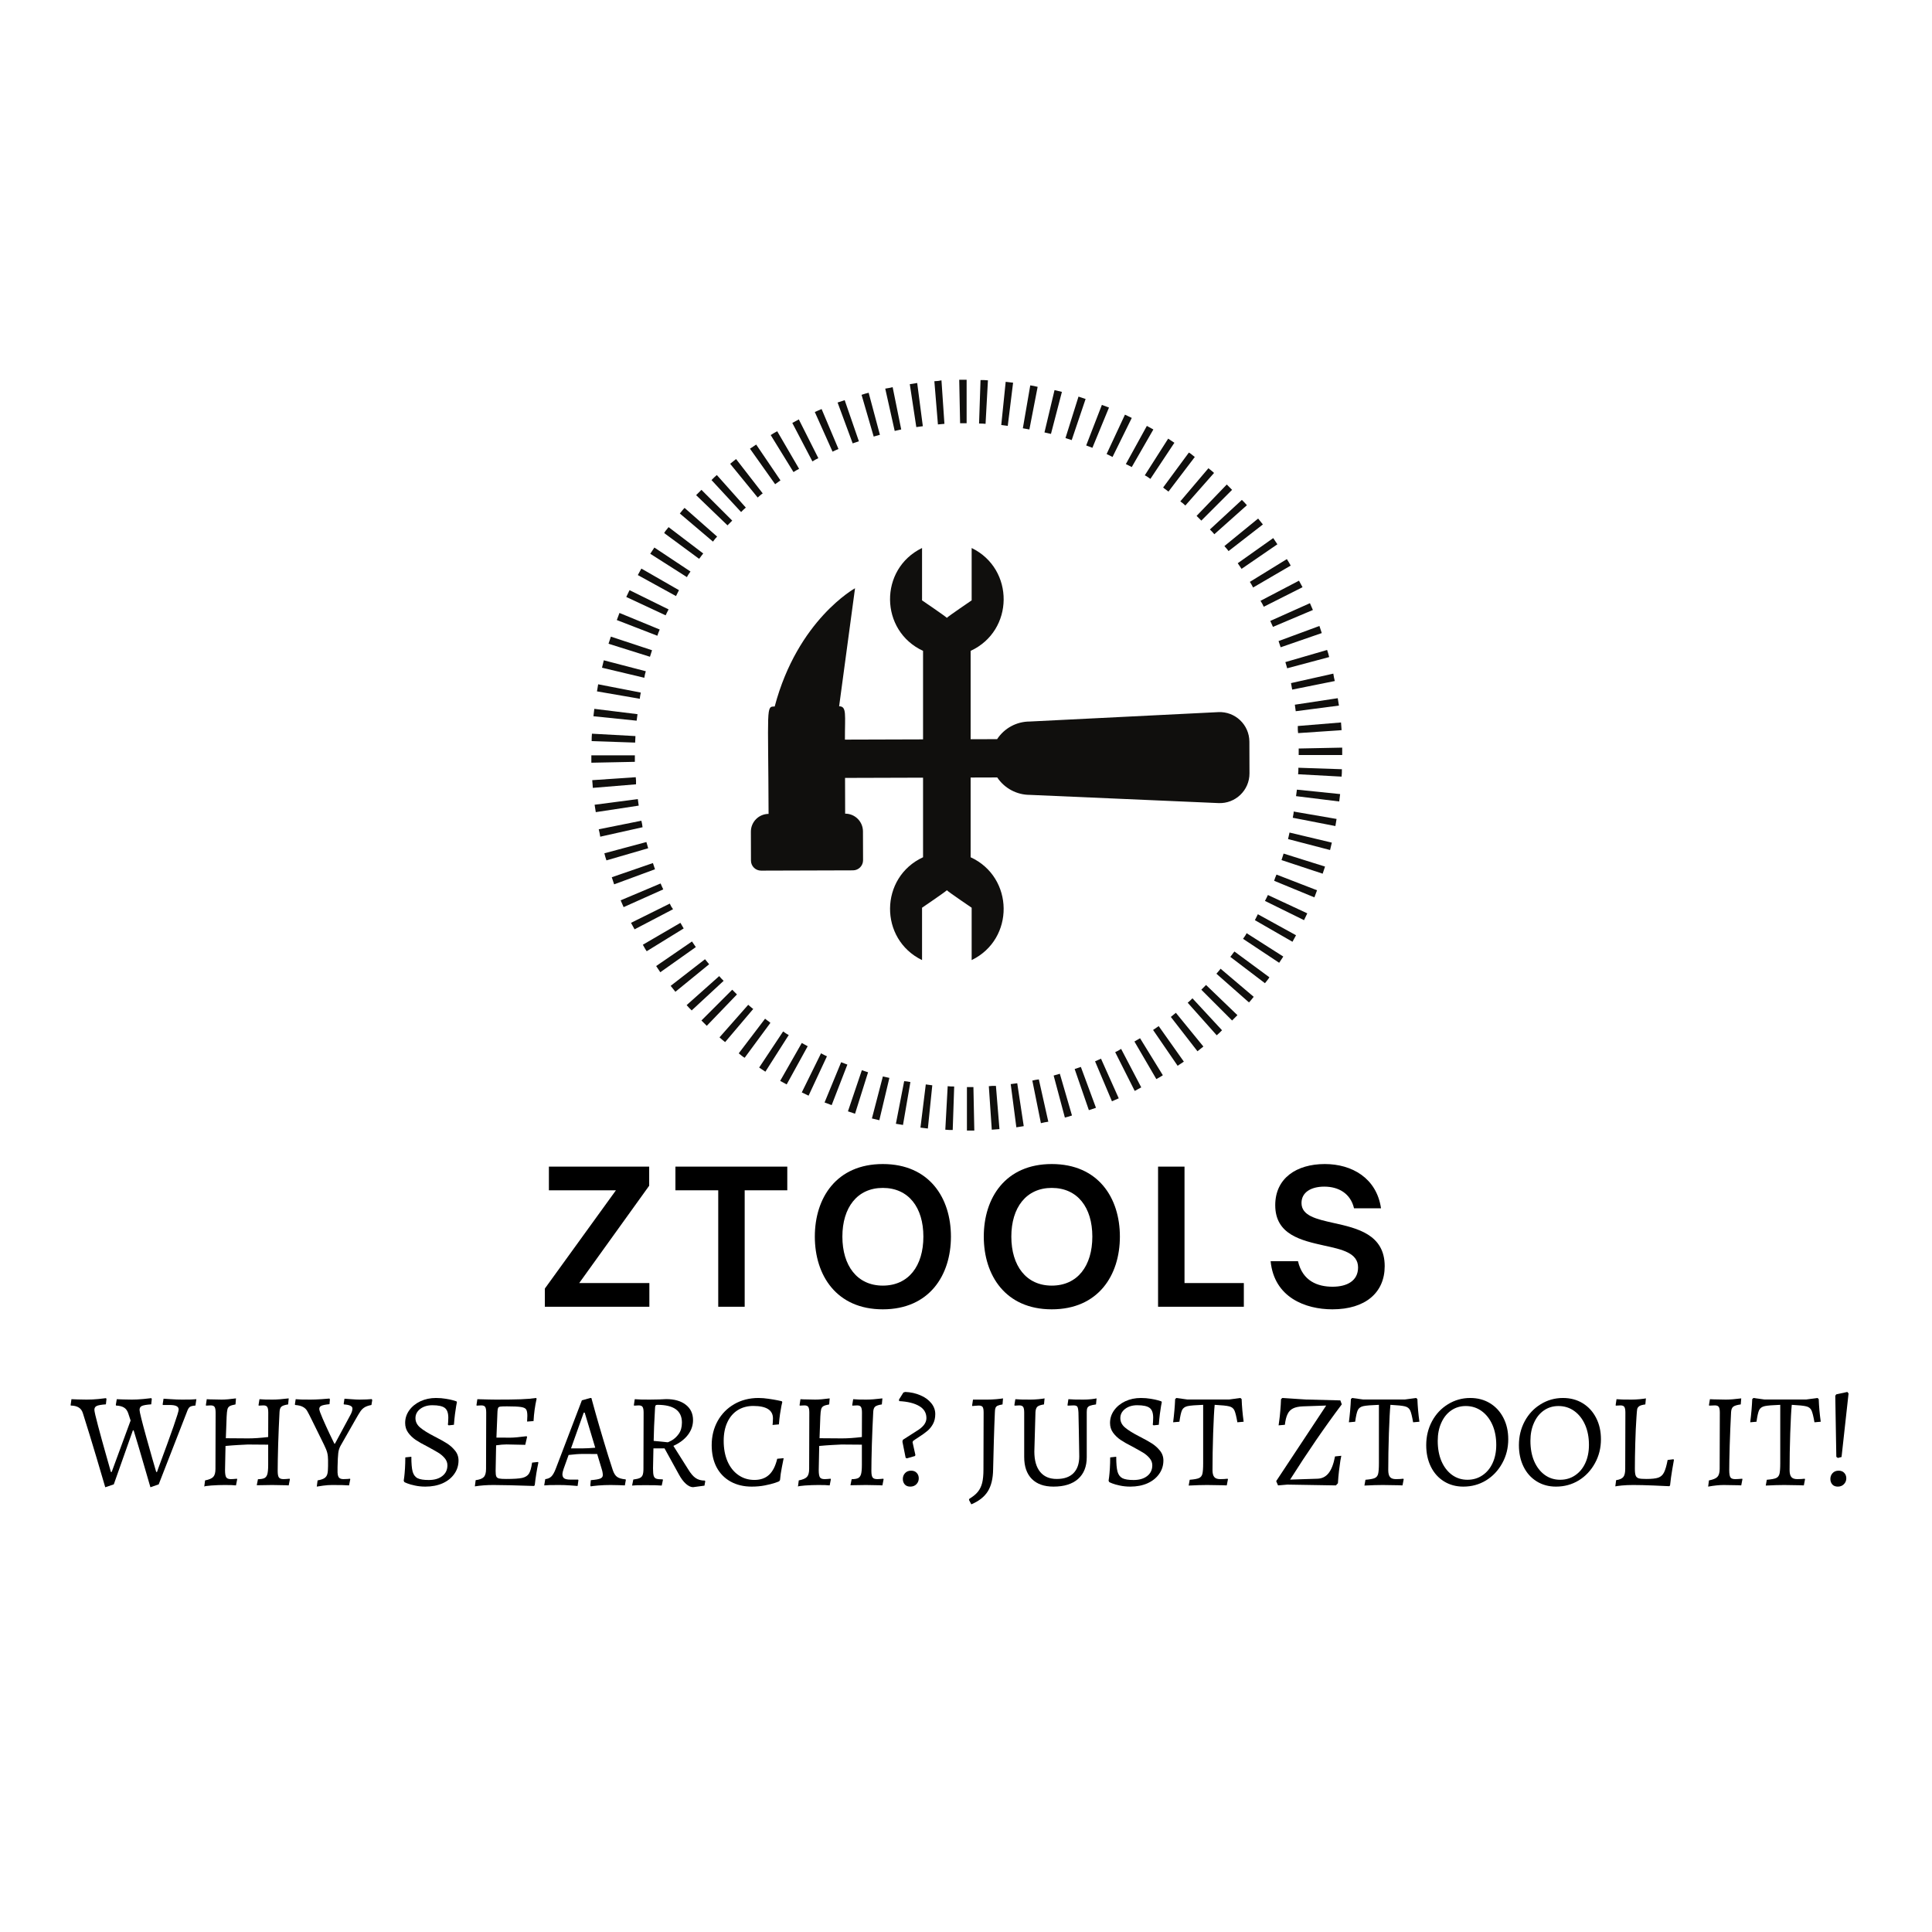 <svg xmlns="http://www.w3.org/2000/svg" xmlns:xlink="http://www.w3.org/1999/xlink" width="500" zoomAndPan="magnify" viewBox="0 0 375 375" height="500" preserveAspectRatio="xMidYMid meet" version="1.0"><defs><g/><clipPath id="b19c8f4612"><path d="M 114.781 73.707 L 260.52 73.707 L 260.52 219.445 L 114.781 219.445 Z M 114.781 73.707 " clip-rule="nonzero"/></clipPath><clipPath id="bd6cc01615"><path d="M 145.738 114 L 242.527 114 L 242.527 169 L 145.738 169 Z M 145.738 114 " clip-rule="nonzero"/></clipPath><clipPath id="2bb6a66c3b"><path d="M 172 106.309 L 195 106.309 L 195 186.41 L 172 186.41 Z M 172 106.309 " clip-rule="nonzero"/></clipPath></defs><rect x="-37.5" width="450" fill="#ffffff" y="-37.5" height="450" fill-opacity="1"/><rect x="-37.5" width="450" fill="#ffffff" y="-37.5" height="450" fill-opacity="1"/><g clip-path="url(#b19c8f4612)"><path fill="#100f0d" d="M 239.207 185.207 L 238.805 185.727 L 245.527 190.84 L 245.984 190.266 C 246.156 190.09 246.273 189.863 246.387 189.688 L 239.609 184.691 C 239.438 184.863 239.32 185.035 239.207 185.207 Z M 241.273 182.223 L 248.285 186.875 C 248.57 186.473 248.801 186.07 249.086 185.668 L 241.965 181.129 C 241.793 181.531 241.504 181.875 241.273 182.223 Z M 243.574 178.602 L 250.867 182.797 L 251.559 181.531 L 244.148 177.453 Z M 236.105 189 L 242.426 194.57 C 242.77 194.227 243.055 193.824 243.344 193.48 L 236.91 188.023 C 236.68 188.367 236.391 188.656 236.105 189 Z M 233.176 192.102 L 239.148 198.078 L 240.184 197.043 L 234.094 191.184 Z M 245.527 174.867 L 253.109 178.602 C 253.34 178.145 253.512 177.742 253.742 177.281 L 246.102 173.719 C 245.93 174.062 245.754 174.465 245.527 174.867 Z M 250.008 162.863 L 258.164 164.988 C 258.277 164.527 258.395 164.07 258.508 163.551 L 250.293 161.598 C 250.18 162.059 250.121 162.461 250.008 162.863 Z M 247.309 170.961 L 255.121 174.18 C 255.293 173.719 255.465 173.262 255.637 172.801 L 247.766 169.754 C 247.594 170.156 247.422 170.559 247.309 170.961 Z M 251.039 158.094 L 250.926 158.727 L 259.199 160.336 L 259.312 159.645 C 259.371 159.414 259.371 159.188 259.426 158.957 L 251.098 157.52 C 251.098 157.691 251.098 157.863 251.039 158.094 Z M 251.559 154.531 L 259.945 155.566 L 260.117 154.129 L 251.73 153.27 Z M 251.961 150.281 L 260.402 150.742 C 260.461 150.281 260.461 149.766 260.461 149.305 L 252.016 149.02 C 252.016 149.422 252.016 149.824 251.961 150.281 Z M 248.742 166.941 L 256.727 169.582 L 257.188 168.203 L 249.145 165.676 Z M 204.512 208.762 L 206.691 216.918 C 207.152 216.805 207.613 216.688 208.07 216.516 L 205.715 208.418 C 205.371 208.531 204.914 208.645 204.512 208.762 Z M 196.18 210.426 L 197.273 218.812 L 198.707 218.586 L 197.445 210.254 Z M 208.59 207.496 L 211.348 215.48 L 212.727 215.023 L 209.797 207.094 Z M 192.562 210.773 L 191.93 210.828 L 192.504 219.273 L 193.25 219.215 L 193.996 219.16 L 193.309 210.773 Z M 187.68 211 L 187.68 219.445 L 189.113 219.445 L 188.941 211 Z M 200.375 209.738 L 202.039 218.008 C 202.5 217.895 203.016 217.781 203.477 217.723 L 201.637 209.508 C 201.234 209.566 200.777 209.621 200.375 209.738 Z M 227.258 197.387 L 232.43 204.051 C 232.832 203.762 233.176 203.418 233.578 203.133 L 228.234 196.582 C 227.891 196.871 227.602 197.102 227.258 197.387 Z M 230.992 194.227 L 230.531 194.629 L 236.164 200.949 L 236.68 200.488 L 237.195 199.973 L 231.453 193.77 Z M 223.812 199.914 L 228.578 206.867 L 229.785 206.062 L 224.902 199.168 Z M 220.191 202.156 L 224.445 209.449 C 224.844 209.219 225.305 208.992 225.707 208.703 L 221.285 201.523 C 220.938 201.754 220.539 201.926 220.191 202.156 Z M 217.031 203.938 L 216.457 204.223 L 220.25 211.75 L 220.883 211.402 L 221.516 211.059 L 217.609 203.59 Z M 212.551 206.004 L 215.828 213.758 C 216.285 213.586 216.688 213.355 217.148 213.184 L 213.703 205.488 C 213.355 205.66 212.953 205.832 212.551 206.004 Z M 160.047 213.988 C 160.508 214.16 160.965 214.332 161.426 214.504 L 164.473 206.637 C 164.07 206.465 163.668 206.348 163.266 206.176 Z M 164.586 215.711 L 165.965 216.172 L 168.492 208.129 L 167.285 207.727 Z M 159.359 204.453 L 155.625 212.035 C 156.082 212.266 156.484 212.438 156.945 212.668 L 160.508 205.027 C 160.164 204.855 159.762 204.684 159.359 204.453 Z M 169.238 217.09 C 169.699 217.207 170.156 217.32 170.676 217.434 L 172.629 209.219 C 172.227 209.105 171.766 209.047 171.363 208.934 Z M 175.5 209.852 L 173.891 218.125 L 174.582 218.238 C 174.812 218.297 175.039 218.297 175.27 218.355 L 176.707 210.023 C 176.477 209.969 176.305 209.969 176.074 209.91 Z M 142.125 192.102 L 136.148 198.078 L 137.184 199.109 L 143.043 193.02 Z M 145.227 195.031 L 139.656 201.352 C 140 201.695 140.402 201.984 140.746 202.27 L 146.203 195.836 C 145.859 195.605 145.57 195.32 145.227 195.031 Z M 155.625 202.441 L 151.43 209.797 L 152.695 210.484 L 156.773 203.074 Z M 152.004 200.203 L 147.352 207.211 C 147.754 207.496 148.156 207.727 148.559 208.016 L 153.098 200.891 C 152.695 200.719 152.352 200.43 152.004 200.203 Z M 149.02 198.133 L 148.5 197.73 L 143.387 204.453 L 143.961 204.914 C 144.137 205.086 144.363 205.199 144.539 205.312 L 149.535 198.535 C 149.363 198.363 149.191 198.25 149.02 198.133 Z M 178.66 218.871 L 180.098 219.043 L 180.957 210.656 L 179.695 210.484 Z M 183.484 219.273 C 183.945 219.332 184.461 219.332 184.922 219.332 L 185.207 210.887 C 184.805 210.887 184.348 210.887 183.945 210.828 Z M 134.312 182.738 L 127.359 187.508 L 128.164 188.711 L 135.059 183.828 Z M 136.84 186.184 L 130.176 191.355 C 130.465 191.758 130.809 192.102 131.094 192.504 L 137.645 187.16 C 137.355 186.816 137.125 186.531 136.84 186.184 Z M 140 189.918 L 139.598 189.461 L 133.277 195.09 L 133.738 195.605 L 134.254 196.125 L 140.457 190.379 Z M 125.465 163.438 L 117.309 165.621 C 117.422 166.078 117.539 166.539 117.711 167 L 125.809 164.645 C 125.695 164.242 125.582 163.84 125.465 163.438 Z M 132.07 179.121 L 124.777 183.371 C 125.008 183.773 125.234 184.23 125.523 184.633 L 132.703 180.211 C 132.473 179.867 132.301 179.465 132.07 179.121 Z M 130.289 175.961 L 130.004 175.387 L 122.477 179.121 L 122.824 179.75 L 123.168 180.383 L 130.637 176.477 Z M 128.223 171.48 L 120.469 174.754 C 120.641 175.215 120.871 175.613 121.043 176.074 L 128.738 172.629 C 128.566 172.285 128.395 171.883 128.223 171.48 Z M 123.227 146.605 L 114.781 146.605 L 114.781 148.043 L 123.227 147.871 Z M 124.488 159.301 L 116.215 160.965 C 116.332 161.426 116.445 161.941 116.504 162.402 L 124.719 160.566 C 124.66 160.105 124.605 159.703 124.488 159.301 Z M 123.453 151.488 L 123.398 150.855 L 114.953 151.43 L 115.012 152.176 L 115.066 152.926 L 123.453 152.234 Z M 126.73 167.516 L 118.746 170.273 L 119.203 171.652 L 127.133 168.723 Z M 123.801 155.105 L 115.414 156.199 L 115.641 157.637 L 123.973 156.371 Z M 125.352 130.289 L 117.195 128.164 C 117.078 128.625 116.965 129.086 116.848 129.602 L 125.062 131.555 C 125.121 131.094 125.234 130.691 125.352 130.289 Z M 124.258 135.059 L 124.375 134.426 L 116.102 132.82 L 115.988 133.508 C 115.93 133.738 115.93 133.969 115.871 134.195 L 124.203 135.633 C 124.203 135.461 124.203 135.289 124.258 135.059 Z M 129.773 118.285 L 122.191 114.551 C 121.961 115.012 121.789 115.414 121.559 115.871 L 129.199 119.434 C 129.371 119.09 129.543 118.688 129.773 118.285 Z M 126.559 126.211 L 118.57 123.57 L 118.113 124.949 L 126.156 127.477 Z M 128.051 122.191 L 120.238 118.973 C 120.066 119.434 119.895 119.895 119.723 120.352 L 127.59 123.398 C 127.707 122.996 127.879 122.594 128.051 122.191 Z M 131.785 114.551 L 124.488 110.359 L 123.801 111.621 L 131.211 115.699 Z M 134.023 110.934 L 127.016 106.277 C 126.73 106.68 126.5 107.082 126.211 107.484 L 133.336 112.023 C 133.508 111.621 133.797 111.277 134.023 110.934 Z M 139.195 104.152 L 132.875 98.582 C 132.531 98.926 132.242 99.328 131.957 99.672 L 138.391 105.129 C 138.621 104.785 138.906 104.441 139.195 104.152 Z M 136.094 107.945 L 136.496 107.43 L 129.773 102.316 L 129.312 102.891 C 129.141 103.062 129.027 103.293 128.914 103.465 L 135.691 108.461 C 135.863 108.289 135.977 108.117 136.094 107.945 Z M 142.125 101.051 L 136.148 95.078 L 135.117 96.109 L 141.207 101.969 Z M 123.34 142.871 L 114.895 142.41 C 114.84 142.871 114.84 143.387 114.84 143.848 L 123.281 144.137 C 123.281 143.734 123.34 143.332 123.34 142.871 Z M 123.742 138.621 L 115.355 137.586 L 115.184 139.023 L 123.57 139.883 Z M 148.043 95.766 L 142.871 89.102 C 142.469 89.391 142.125 89.734 141.723 90.023 L 147.066 96.57 C 147.41 96.285 147.695 95.996 148.043 95.766 Z M 158.266 89.219 L 158.84 88.93 L 155.051 81.406 L 153.785 82.094 L 157.691 89.562 Z M 151.488 93.238 L 146.777 86.289 L 145.57 87.094 L 150.453 93.984 Z M 170.789 84.391 L 168.605 76.234 C 168.148 76.352 167.688 76.465 167.227 76.637 L 169.582 84.738 C 169.984 84.621 170.387 84.508 170.789 84.391 Z M 162.746 87.148 L 159.473 79.395 C 159.012 79.566 158.613 79.797 158.152 79.969 L 161.598 87.668 C 161.941 87.496 162.344 87.32 162.746 87.148 Z M 144.309 98.926 L 144.766 98.523 L 139.137 92.203 L 138.621 92.664 L 138.102 93.18 L 143.848 99.387 Z M 166.711 85.656 L 163.953 77.672 L 162.574 78.129 L 165.504 86.059 Z M 155.105 91 L 150.855 83.703 C 150.453 83.934 149.996 84.164 149.594 84.449 L 154.016 91.629 C 154.359 91.402 154.762 91.172 155.105 91 Z M 187.621 73.707 L 186.184 73.707 L 186.355 82.152 L 187.621 82.152 Z M 178.027 74.34 L 176.59 74.57 L 177.855 82.898 L 179.121 82.727 Z M 173.262 75.145 C 172.801 75.258 172.285 75.375 171.824 75.43 L 173.66 83.645 C 174.062 83.531 174.523 83.473 174.926 83.359 Z M 182.105 73.938 L 181.359 73.996 L 182.051 82.383 L 182.68 82.324 L 183.312 82.266 L 182.738 73.824 Z M 226.281 95.02 L 226.797 95.422 L 231.91 88.699 L 231.336 88.242 C 231.164 88.07 230.934 87.953 230.762 87.84 L 225.766 94.617 C 225.938 94.789 226.109 94.906 226.281 95.02 Z M 223.293 92.953 L 227.949 85.941 C 227.547 85.656 227.145 85.426 226.742 85.141 L 222.203 92.262 C 222.605 92.434 222.949 92.723 223.293 92.953 Z M 230.074 98.121 L 235.645 91.801 C 235.301 91.457 234.898 91.172 234.555 90.883 L 229.098 97.316 C 229.441 97.547 229.785 97.836 230.074 98.121 Z M 204.684 75.719 L 202.73 83.934 C 203.133 84.047 203.59 84.105 203.992 84.219 L 206.117 76.062 C 205.602 75.949 205.141 75.832 204.684 75.719 Z M 219.676 90.652 L 223.867 83.359 L 222.605 82.668 L 218.527 90.078 Z M 233.176 101.051 L 239.148 95.078 L 238.117 94.043 L 232.258 100.133 Z M 200.66 74.914 C 200.43 74.855 200.203 74.855 199.973 74.801 L 198.535 83.129 C 198.766 83.188 198.938 83.188 199.168 83.242 L 199.801 83.359 L 201.406 75.086 Z M 195.203 74.109 L 194.344 82.496 L 195.605 82.668 L 196.641 74.281 Z M 190.035 82.211 C 190.438 82.211 190.895 82.211 191.297 82.266 L 191.758 73.824 C 191.297 73.766 190.781 73.766 190.32 73.766 Z M 215.941 88.699 L 219.676 81.117 C 219.215 80.887 218.812 80.715 218.355 80.484 L 214.793 88.125 C 215.137 88.297 215.539 88.473 215.941 88.699 Z M 210.715 77.441 L 209.336 76.98 L 206.809 85.023 L 208.016 85.426 Z M 215.254 79.105 C 214.793 78.934 214.332 78.762 213.875 78.59 L 210.828 86.461 C 211.23 86.633 211.633 86.746 212.035 86.918 Z M 250.812 133.852 L 259.082 132.188 C 258.969 131.727 258.852 131.211 258.797 130.75 L 250.582 132.59 C 250.637 132.992 250.754 133.449 250.812 133.852 Z M 249.836 129.715 L 257.992 127.535 C 257.875 127.074 257.762 126.613 257.59 126.156 L 249.488 128.512 C 249.605 128.855 249.719 129.312 249.836 129.715 Z M 248.57 125.637 L 256.555 122.879 L 256.098 121.5 L 248.168 124.43 Z M 251.5 138.047 L 259.887 136.953 L 259.656 135.52 L 251.328 136.781 Z M 252.074 146.547 L 260.52 146.547 L 260.52 145.113 L 252.074 145.285 Z M 251.902 141.664 L 251.961 142.297 L 260.402 141.723 L 260.348 140.977 L 260.289 140.23 L 251.902 140.918 Z M 247.078 121.676 L 254.832 118.398 C 254.66 117.941 254.43 117.539 254.258 117.078 L 246.559 120.523 C 246.73 120.871 246.906 121.273 247.078 121.676 Z M 235.301 103.234 L 235.703 103.695 L 242.023 98.062 L 241.562 97.547 L 241.047 97.031 L 234.84 102.773 Z M 245.008 117.195 L 245.297 117.77 L 252.82 113.977 L 252.133 112.711 L 244.664 116.617 Z M 238.461 106.969 L 245.125 101.797 C 244.836 101.395 244.492 101.051 244.203 100.648 L 237.656 105.992 C 237.941 106.336 238.23 106.625 238.461 106.969 Z M 240.988 110.414 L 247.938 105.648 L 247.133 104.441 L 240.242 109.324 Z M 243.227 114.035 L 250.523 109.781 C 250.293 109.383 250.062 108.922 249.777 108.52 L 242.598 112.941 C 242.824 113.289 243.055 113.688 243.227 114.035 Z M 243.227 114.035 " fill-opacity="1" fill-rule="nonzero"/></g><g clip-path="url(#bd6cc01615)"><path fill="#100f0d" d="M 145.762 167.039 L 145.746 161.438 C 145.738 159.535 147.277 157.984 149.18 157.977 C 149.113 137.051 148.645 137.141 150.367 137.133 C 154.82 120.301 165.961 114.18 165.961 114.18 L 162.875 137.09 C 164.398 137.086 163.98 138.785 164 143.559 L 193.539 143.469 C 194.941 141.336 197.312 140.051 199.863 140.047 L 236.461 138.223 C 239.742 138.059 242.492 140.672 242.504 143.957 L 242.523 150.105 C 242.535 153.395 239.793 156.02 236.512 155.879 L 199.91 154.285 C 197.363 154.289 194.977 153.02 193.562 150.902 L 164.023 150.992 L 164.043 157.93 C 165.949 157.922 167.496 159.465 167.5 161.367 L 167.52 166.965 C 167.523 168.047 166.652 168.93 165.57 168.934 L 147.723 168.988 C 146.641 168.988 145.762 168.121 145.762 167.039 " fill-opacity="1" fill-rule="nonzero"/></g><g clip-path="url(#2bb6a66c3b)"><path fill="#100f0d" d="M 188.398 166.391 L 188.398 126.332 C 196.863 122.426 196.965 110.434 188.598 106.367 L 188.598 116.531 C 188.598 116.531 184.164 119.539 183.785 119.922 C 183.402 119.539 178.969 116.531 178.969 116.531 L 178.969 106.367 C 170.586 110.438 170.723 122.43 179.164 126.332 L 179.164 166.391 C 170.707 170.297 170.605 182.285 178.969 186.352 L 178.969 176.188 C 178.969 176.188 183.402 173.18 183.785 172.797 C 184.164 173.18 188.598 176.188 188.598 176.188 L 188.598 186.352 C 196.98 182.281 196.844 170.289 188.398 166.391 " fill-opacity="1" fill-rule="nonzero"/></g><g fill="#000000" fill-opacity="1"><g transform="translate(13.899, 288.238)"><g><path d="M 6.531 0.438 C 6.289 -0.426 5.727 -2.332 4.844 -5.281 C 3.969 -8.227 3.082 -11.113 2.188 -13.938 C 2.031 -14.445 1.758 -14.816 1.375 -15.047 C 1 -15.285 0.488 -15.41 -0.156 -15.422 L -0.188 -15.531 L -0.031 -16.656 C 0.195 -16.656 0.602 -16.641 1.188 -16.609 C 1.781 -16.586 2.352 -16.578 2.906 -16.578 C 3.676 -16.578 4.441 -16.613 5.203 -16.688 C 5.961 -16.77 6.457 -16.828 6.688 -16.859 L 6.766 -16.672 L 6.656 -15.656 C 5.77 -15.594 5.176 -15.488 4.875 -15.344 C 4.57 -15.207 4.422 -14.957 4.422 -14.594 C 4.422 -14.301 4.66 -13.254 5.141 -11.453 C 5.617 -9.66 6.113 -7.863 6.625 -6.062 C 7.133 -4.258 7.469 -3.082 7.625 -2.531 L 7.781 -2.531 L 11.453 -12.516 L 10.984 -13.938 C 10.805 -14.445 10.535 -14.812 10.172 -15.031 C 9.805 -15.258 9.297 -15.391 8.641 -15.422 L 8.578 -15.531 L 8.766 -16.656 C 8.992 -16.656 9.398 -16.641 9.984 -16.609 C 10.578 -16.586 11.148 -16.578 11.703 -16.578 C 12.367 -16.578 13.102 -16.613 13.906 -16.688 C 14.707 -16.77 15.234 -16.828 15.484 -16.859 L 15.562 -16.672 L 15.453 -15.656 C 14.547 -15.594 13.941 -15.488 13.641 -15.344 C 13.336 -15.207 13.188 -14.945 13.188 -14.562 C 13.188 -14.195 13.633 -12.395 14.531 -9.156 C 15.438 -5.914 16.066 -3.707 16.422 -2.531 L 16.578 -2.531 C 16.609 -2.625 16.645 -2.727 16.688 -2.844 C 16.727 -2.957 16.773 -3.094 16.828 -3.25 C 19.461 -10.32 20.781 -14.113 20.781 -14.625 C 20.781 -14.945 20.641 -15.176 20.359 -15.312 C 20.086 -15.457 19.641 -15.531 19.016 -15.531 L 17.719 -15.531 L 17.672 -15.641 L 17.844 -16.75 C 18.07 -16.738 18.555 -16.707 19.297 -16.656 C 20.047 -16.602 20.77 -16.578 21.469 -16.578 C 22.094 -16.578 22.66 -16.582 23.172 -16.594 C 23.691 -16.613 24.039 -16.633 24.219 -16.656 L 24.031 -15.422 C 23.52 -15.391 23.16 -15.301 22.953 -15.156 C 22.742 -15.008 22.551 -14.68 22.375 -14.172 L 16.906 -0.125 L 15.297 0.438 C 15.117 -0.164 14.711 -1.562 14.078 -3.75 C 13.453 -5.938 12.773 -8.219 12.047 -10.594 L 11.891 -10.594 L 8.188 -0.125 Z M 6.531 0.438 "/></g></g></g><g fill="#000000" fill-opacity="1"><g transform="translate(38.132, 288.238)"><g><path d="M 1.672 -0.891 C 2.461 -1.047 2.992 -1.273 3.266 -1.578 C 3.547 -1.879 3.688 -2.395 3.688 -3.125 L 3.719 -14.047 C 3.719 -14.598 3.648 -14.969 3.516 -15.156 C 3.391 -15.352 3.133 -15.453 2.75 -15.453 L 1.875 -15.406 L 1.828 -15.5 L 2 -16.656 C 2.227 -16.656 2.406 -16.645 2.531 -16.625 C 3.562 -16.594 4.348 -16.578 4.891 -16.578 C 5.617 -16.578 6.547 -16.656 7.672 -16.812 L 7.578 -15.641 C 7.055 -15.547 6.688 -15.438 6.469 -15.312 C 6.25 -15.195 6.098 -14.992 6.016 -14.703 C 5.941 -14.422 5.891 -13.953 5.859 -13.297 L 5.703 -9.078 L 10.062 -9.047 C 11.156 -9.047 12.441 -9.133 13.922 -9.312 L 13.938 -14.047 C 13.938 -14.598 13.867 -14.969 13.734 -15.156 C 13.609 -15.352 13.359 -15.453 12.984 -15.453 C 12.742 -15.453 12.445 -15.438 12.094 -15.406 L 12.047 -15.5 L 12.234 -16.656 C 12.422 -16.633 12.766 -16.613 13.266 -16.594 C 13.766 -16.582 14.27 -16.578 14.781 -16.578 C 15.613 -16.578 16.656 -16.656 17.906 -16.812 L 17.797 -15.641 C 17.148 -15.547 16.711 -15.398 16.484 -15.203 C 16.266 -15.004 16.145 -14.656 16.125 -14.156 C 16.02 -12.195 15.93 -10.094 15.859 -7.844 C 15.797 -5.594 15.766 -3.895 15.766 -2.75 C 15.766 -2.113 15.844 -1.688 16 -1.469 C 16.156 -1.25 16.457 -1.141 16.906 -1.141 C 17.113 -1.141 17.504 -1.164 18.078 -1.219 L 18.141 -1.125 L 17.906 0.078 C 17.656 0.078 17.461 0.066 17.328 0.047 C 16.18 0.016 15.305 0 14.703 0 L 11.703 0.047 L 11.938 -1.125 C 12.508 -1.133 12.93 -1.207 13.203 -1.344 C 13.473 -1.488 13.66 -1.75 13.766 -2.125 C 13.867 -2.508 13.922 -3.102 13.922 -3.906 L 13.922 -7.828 L 9.969 -7.859 C 9.531 -7.836 8.922 -7.805 8.141 -7.766 C 7.359 -7.723 6.523 -7.66 5.641 -7.578 L 5.547 -2.906 C 5.547 -2.195 5.625 -1.723 5.781 -1.484 C 5.938 -1.254 6.238 -1.141 6.688 -1.141 C 6.895 -1.141 7.285 -1.164 7.859 -1.219 L 7.906 -1.125 L 7.672 0.078 C 7.516 0.055 7.219 0.035 6.781 0.016 C 6.352 0.004 5.914 0 5.469 0 C 4.664 0 3.805 0.031 2.891 0.094 C 1.984 0.164 1.523 0.238 1.516 0.312 Z M 1.672 -0.891 "/></g></g></g><g fill="#000000" fill-opacity="1"><g transform="translate(57.737, 288.238)"><g><path d="M 3.906 -0.891 C 4.531 -1.004 4.977 -1.156 5.25 -1.344 C 5.531 -1.539 5.711 -1.801 5.797 -2.125 C 5.891 -2.457 5.938 -2.977 5.938 -3.688 L 5.938 -4.844 C 5.938 -5.375 5.883 -5.844 5.781 -6.25 C 5.676 -6.664 5.473 -7.176 5.172 -7.781 L 2.828 -12.547 C 2.379 -13.461 2.062 -14.078 1.875 -14.391 C 1.688 -14.711 1.414 -14.969 1.062 -15.156 C 0.719 -15.352 0.219 -15.477 -0.438 -15.531 L -0.5 -15.641 L -0.344 -16.656 C -0.145 -16.633 0.219 -16.613 0.75 -16.594 C 1.289 -16.582 1.883 -16.578 2.531 -16.578 C 3.133 -16.578 3.836 -16.602 4.641 -16.656 C 5.453 -16.719 5.977 -16.758 6.219 -16.781 L 6.297 -16.594 L 6.219 -15.688 C 5.438 -15.613 4.91 -15.508 4.641 -15.375 C 4.367 -15.25 4.234 -15.039 4.234 -14.75 C 4.234 -14.52 4.453 -13.898 4.891 -12.891 C 5.328 -11.891 5.773 -10.906 6.234 -9.938 C 6.691 -8.969 7 -8.332 7.156 -8.031 L 7.281 -8.031 L 10.25 -13.547 C 10.531 -14.055 10.672 -14.492 10.672 -14.859 C 10.672 -15.305 10.125 -15.566 9.031 -15.641 L 8.969 -15.734 L 9.125 -16.75 C 9.332 -16.738 9.766 -16.707 10.422 -16.656 C 11.086 -16.602 11.617 -16.578 12.016 -16.578 C 12.43 -16.578 12.895 -16.586 13.406 -16.609 C 13.914 -16.641 14.25 -16.66 14.406 -16.672 L 14.516 -16.5 L 14.359 -15.531 C 13.805 -15.426 13.375 -15.281 13.062 -15.094 C 12.75 -14.914 12.473 -14.656 12.234 -14.312 C 12.004 -13.977 11.664 -13.414 11.219 -12.625 C 11.113 -12.414 11.023 -12.258 10.953 -12.156 L 8.344 -7.578 C 8.125 -7.172 7.984 -6.719 7.922 -6.219 C 7.859 -5.719 7.812 -4.805 7.781 -3.484 L 7.781 -2.906 C 7.758 -2.238 7.832 -1.773 8 -1.516 C 8.164 -1.266 8.473 -1.141 8.922 -1.141 C 9.203 -1.141 9.461 -1.148 9.703 -1.172 C 9.941 -1.191 10.109 -1.207 10.203 -1.219 L 10.25 -1.125 L 10.016 0.078 C 9.773 0.055 9.328 0.035 8.672 0.016 C 8.023 0.004 7.375 0 6.719 0 C 6.176 0 5.594 0.039 4.969 0.125 C 4.344 0.219 3.938 0.281 3.75 0.312 Z M 3.906 -0.891 "/></g></g></g><g fill="#000000" fill-opacity="1"><g transform="translate(71.725, 288.238)"><g/></g></g><g fill="#000000" fill-opacity="1"><g transform="translate(76.874, 288.238)"><g><path d="M 5.703 0.312 C 4.973 0.312 4.301 0.242 3.688 0.109 C 3.082 -0.016 2.582 -0.156 2.188 -0.312 C 1.801 -0.469 1.609 -0.555 1.609 -0.578 L 1.484 -0.828 C 1.504 -0.93 1.539 -1.191 1.594 -1.609 C 1.645 -2.023 1.691 -2.566 1.734 -3.234 C 1.773 -3.898 1.797 -4.609 1.797 -5.359 L 2.969 -5.484 C 2.969 -4.18 3.051 -3.219 3.219 -2.594 C 3.395 -1.977 3.719 -1.551 4.188 -1.312 C 4.656 -1.082 5.375 -0.969 6.344 -0.969 C 7.438 -0.969 8.312 -1.223 8.969 -1.734 C 9.633 -2.242 9.969 -2.941 9.969 -3.828 C 9.969 -4.348 9.785 -4.816 9.422 -5.234 C 9.066 -5.648 8.645 -6.004 8.156 -6.297 C 7.676 -6.586 6.961 -6.988 6.016 -7.5 C 5.109 -7.957 4.367 -8.379 3.797 -8.766 C 3.223 -9.16 2.738 -9.629 2.344 -10.172 C 1.957 -10.711 1.766 -11.336 1.766 -12.047 C 1.766 -12.941 2.031 -13.758 2.562 -14.5 C 3.094 -15.238 3.812 -15.82 4.719 -16.25 C 5.633 -16.676 6.645 -16.891 7.75 -16.891 C 8.445 -16.891 9.086 -16.836 9.672 -16.734 C 10.266 -16.641 10.734 -16.539 11.078 -16.438 C 11.43 -16.332 11.648 -16.266 11.734 -16.234 L 11.812 -16.078 C 11.789 -15.973 11.742 -15.727 11.672 -15.344 C 11.609 -14.969 11.531 -14.441 11.438 -13.766 C 11.352 -13.086 11.285 -12.395 11.234 -11.688 L 10.219 -11.578 L 10.062 -11.703 C 10.082 -11.773 10.098 -11.938 10.109 -12.188 C 10.129 -12.438 10.141 -12.727 10.141 -13.062 C 10.141 -13.977 9.914 -14.609 9.469 -14.953 C 9.02 -15.305 8.211 -15.484 7.047 -15.484 C 6.098 -15.484 5.312 -15.242 4.688 -14.766 C 4.07 -14.285 3.766 -13.691 3.766 -12.984 C 3.766 -12.285 4.062 -11.68 4.656 -11.172 C 5.258 -10.66 6.145 -10.102 7.312 -9.5 C 8.438 -8.926 9.289 -8.453 9.875 -8.078 C 10.469 -7.703 10.988 -7.238 11.438 -6.688 C 11.895 -6.133 12.125 -5.492 12.125 -4.766 C 12.125 -3.785 11.848 -2.91 11.297 -2.141 C 10.754 -1.367 10 -0.766 9.031 -0.328 C 8.062 0.098 6.953 0.312 5.703 0.312 Z M 5.703 0.312 "/></g></g></g><g fill="#000000" fill-opacity="1"><g transform="translate(90.654, 288.238)"><g><path d="M 13.844 -4.344 C 13.539 -2.938 13.305 -1.477 13.141 0.031 L 13 0.188 C 9.363 0.062 6.738 0 5.125 0 C 3.844 0 2.641 0.086 1.516 0.266 L 1.672 -0.938 C 2.441 -1.039 2.969 -1.242 3.25 -1.547 C 3.539 -1.848 3.688 -2.375 3.688 -3.125 L 3.719 -14.047 C 3.719 -14.598 3.648 -14.969 3.516 -15.156 C 3.391 -15.352 3.133 -15.453 2.75 -15.453 L 1.875 -15.406 L 1.828 -15.5 L 2 -16.656 C 3.77 -16.602 4.977 -16.578 5.625 -16.578 C 7.688 -16.578 9.289 -16.598 10.438 -16.641 C 11.582 -16.68 12.578 -16.766 13.422 -16.891 L 13.5 -16.734 C 13.188 -15.359 12.988 -13.914 12.906 -12.406 L 11.656 -12.312 L 11.703 -13.422 C 11.703 -14.023 11.625 -14.441 11.469 -14.672 C 11.312 -14.91 10.973 -15.066 10.453 -15.141 C 9.93 -15.223 9.023 -15.266 7.734 -15.266 C 7.117 -15.266 6.695 -15.25 6.469 -15.219 C 6.25 -15.188 6.102 -15.102 6.031 -14.969 C 5.969 -14.844 5.926 -14.602 5.906 -14.25 L 5.703 -9.203 L 8.375 -9.188 C 9.051 -9.188 10.109 -9.281 11.547 -9.469 L 11.656 -9.344 L 11.297 -7.797 C 9.367 -7.848 8.156 -7.875 7.656 -7.875 C 7.082 -7.875 6.41 -7.816 5.641 -7.703 L 5.547 -2.734 C 5.547 -2.234 5.586 -1.879 5.672 -1.672 C 5.754 -1.473 5.93 -1.336 6.203 -1.266 C 6.473 -1.203 6.938 -1.172 7.594 -1.172 C 9.051 -1.172 10.086 -1.238 10.703 -1.375 C 11.316 -1.52 11.754 -1.797 12.016 -2.203 C 12.273 -2.617 12.477 -3.332 12.625 -4.344 L 13.766 -4.469 Z M 13.844 -4.344 "/></g></g></g><g fill="#000000" fill-opacity="1"><g transform="translate(106.021, 288.238)"><g><path d="M 8.562 0.078 L 8.656 -0.938 C 9.539 -1.008 10.148 -1.113 10.484 -1.25 C 10.816 -1.383 10.984 -1.609 10.984 -1.922 C 10.984 -2.273 10.906 -2.691 10.75 -3.172 L 9.891 -6.016 C 9.473 -6.023 8.57 -6.031 7.188 -6.031 C 6.352 -6.031 5.406 -5.961 4.344 -5.828 L 3.375 -3.125 C 3.219 -2.656 3.141 -2.316 3.141 -2.109 C 3.141 -1.723 3.258 -1.445 3.5 -1.281 C 3.75 -1.125 4.148 -1.047 4.703 -1.047 L 6.188 -1.047 L 6.25 -0.938 L 6.094 0.188 C 5.883 0.164 5.406 0.129 4.656 0.078 C 3.906 0.023 3.176 0 2.469 0 C 1.832 0 1.238 0.004 0.688 0.016 C 0.145 0.035 -0.211 0.055 -0.391 0.078 L -0.188 -1.141 C 0.301 -1.191 0.691 -1.359 0.984 -1.641 C 1.285 -1.93 1.57 -2.43 1.844 -3.141 L 6.922 -16.438 L 8.562 -16.891 L 8.766 -16.891 C 8.867 -16.473 9.133 -15.508 9.562 -14 C 9.988 -12.488 10.508 -10.703 11.125 -8.641 C 11.738 -6.578 12.332 -4.676 12.906 -2.938 C 13.113 -2.301 13.391 -1.852 13.734 -1.594 C 14.078 -1.332 14.633 -1.164 15.406 -1.094 L 15.453 -0.984 L 15.266 0.078 C 15.055 0.078 14.676 0.062 14.125 0.031 C 13.582 0.008 13.047 0 12.516 0 C 11.68 0 10.879 0.031 10.109 0.094 C 9.336 0.164 8.848 0.223 8.641 0.266 Z M 7.109 -7.109 C 7.723 -7.109 8.523 -7.148 9.516 -7.234 L 7.469 -14.047 L 7.281 -14.047 L 4.812 -7.109 Z M 7.109 -7.109 "/></g></g></g><g fill="#000000" fill-opacity="1"><g transform="translate(121.205, 288.238)"><g><path d="M 13.312 0.422 C 12.883 0.422 12.422 0.203 11.922 -0.234 C 11.43 -0.68 10.977 -1.289 10.562 -2.062 L 7.781 -7.109 L 5.625 -7.109 L 5.547 -3.219 C 5.547 -2.562 5.586 -2.086 5.672 -1.797 C 5.754 -1.516 5.914 -1.328 6.156 -1.234 C 6.406 -1.141 6.828 -1.094 7.422 -1.094 L 7.469 -0.984 L 7.234 0.109 C 7.023 0.086 6.609 0.066 5.984 0.047 C 5.359 0.035 4.707 0.031 4.031 0.031 C 3.426 0.031 2.891 0.035 2.422 0.047 C 1.953 0.066 1.641 0.086 1.484 0.109 L 1.719 -1.062 C 2.27 -1.133 2.68 -1.227 2.953 -1.344 C 3.234 -1.469 3.426 -1.664 3.531 -1.938 C 3.633 -2.207 3.688 -2.602 3.688 -3.125 L 3.719 -14.047 C 3.719 -14.598 3.648 -14.969 3.516 -15.156 C 3.391 -15.352 3.133 -15.453 2.75 -15.453 C 2.582 -15.453 2.41 -15.441 2.234 -15.422 C 2.066 -15.41 1.945 -15.406 1.875 -15.406 L 1.828 -15.5 L 2 -16.656 C 2.207 -16.633 2.598 -16.613 3.172 -16.594 C 3.742 -16.582 4.316 -16.578 4.891 -16.578 C 5.484 -16.578 6.102 -16.586 6.75 -16.609 C 7.406 -16.641 7.852 -16.66 8.094 -16.672 C 9.707 -16.672 10.977 -16.305 11.906 -15.578 C 12.844 -14.848 13.312 -13.852 13.312 -12.594 C 13.312 -11.551 12.977 -10.594 12.312 -9.719 C 11.645 -8.852 10.707 -8.145 9.5 -7.594 L 12.359 -3.062 C 12.859 -2.238 13.348 -1.664 13.828 -1.344 C 14.305 -1.02 14.891 -0.859 15.578 -0.859 L 15.688 -0.75 L 15.531 0.125 Z M 8.344 -8.297 C 8.344 -8.242 8.602 -8.352 9.125 -8.625 C 9.645 -8.906 10.113 -9.332 10.531 -9.906 C 10.945 -10.477 11.156 -11.219 11.156 -12.125 C 11.156 -14.414 9.57 -15.562 6.406 -15.562 C 6.227 -15.562 6.109 -15.52 6.047 -15.438 C 5.984 -15.363 5.945 -15.203 5.938 -14.953 C 5.781 -12.305 5.691 -10.176 5.672 -8.562 Z M 8.344 -8.297 "/></g></g></g><g fill="#000000" fill-opacity="1"><g transform="translate(137.092, 288.238)"><g><path d="M 8.812 0.312 C 7.258 0.312 5.891 -0.016 4.703 -0.672 C 3.523 -1.336 2.617 -2.27 1.984 -3.469 C 1.359 -4.676 1.047 -6.098 1.047 -7.734 C 1.047 -9.461 1.43 -11.023 2.203 -12.422 C 2.984 -13.816 4.062 -14.91 5.438 -15.703 C 6.82 -16.492 8.383 -16.891 10.125 -16.891 C 10.758 -16.891 11.41 -16.836 12.078 -16.734 C 12.742 -16.641 13.305 -16.547 13.766 -16.453 C 14.234 -16.359 14.523 -16.297 14.641 -16.266 L 14.75 -16.109 C 14.719 -16.004 14.66 -15.75 14.578 -15.344 C 14.504 -14.945 14.414 -14.426 14.312 -13.781 C 14.219 -13.145 14.145 -12.473 14.094 -11.766 L 12.859 -11.656 C 12.867 -11.738 12.883 -11.895 12.906 -12.125 C 12.926 -12.363 12.938 -12.633 12.938 -12.938 C 12.938 -14.539 11.66 -15.344 9.109 -15.344 C 7.961 -15.344 6.953 -15.066 6.078 -14.516 C 5.211 -13.961 4.547 -13.176 4.078 -12.156 C 3.609 -11.145 3.375 -9.953 3.375 -8.578 C 3.375 -7.078 3.617 -5.754 4.109 -4.609 C 4.609 -3.461 5.312 -2.57 6.219 -1.938 C 7.125 -1.301 8.164 -0.984 9.344 -0.984 C 10.52 -0.984 11.469 -1.316 12.188 -1.984 C 12.906 -2.648 13.43 -3.688 13.766 -5.094 L 15.016 -5.203 C 14.961 -4.941 14.848 -4.363 14.672 -3.469 C 14.492 -2.582 14.375 -1.75 14.312 -0.969 L 14.156 -0.734 C 14.156 -0.711 13.891 -0.609 13.359 -0.422 C 12.828 -0.242 12.164 -0.078 11.375 0.078 C 10.594 0.234 9.738 0.312 8.812 0.312 Z M 8.812 0.312 "/></g></g></g><g fill="#000000" fill-opacity="1"><g transform="translate(153.368, 288.238)"><g><path d="M 1.672 -0.891 C 2.461 -1.047 2.992 -1.273 3.266 -1.578 C 3.547 -1.879 3.688 -2.395 3.688 -3.125 L 3.719 -14.047 C 3.719 -14.598 3.648 -14.969 3.516 -15.156 C 3.391 -15.352 3.133 -15.453 2.75 -15.453 L 1.875 -15.406 L 1.828 -15.5 L 2 -16.656 C 2.227 -16.656 2.406 -16.645 2.531 -16.625 C 3.562 -16.594 4.348 -16.578 4.891 -16.578 C 5.617 -16.578 6.547 -16.656 7.672 -16.812 L 7.578 -15.641 C 7.055 -15.547 6.688 -15.438 6.469 -15.312 C 6.25 -15.195 6.098 -14.992 6.016 -14.703 C 5.941 -14.422 5.891 -13.953 5.859 -13.297 L 5.703 -9.078 L 10.062 -9.047 C 11.156 -9.047 12.441 -9.133 13.922 -9.312 L 13.938 -14.047 C 13.938 -14.598 13.867 -14.969 13.734 -15.156 C 13.609 -15.352 13.359 -15.453 12.984 -15.453 C 12.742 -15.453 12.445 -15.438 12.094 -15.406 L 12.047 -15.5 L 12.234 -16.656 C 12.422 -16.633 12.766 -16.613 13.266 -16.594 C 13.766 -16.582 14.27 -16.578 14.781 -16.578 C 15.613 -16.578 16.656 -16.656 17.906 -16.812 L 17.797 -15.641 C 17.148 -15.547 16.711 -15.398 16.484 -15.203 C 16.266 -15.004 16.145 -14.656 16.125 -14.156 C 16.02 -12.195 15.93 -10.094 15.859 -7.844 C 15.797 -5.594 15.766 -3.895 15.766 -2.75 C 15.766 -2.113 15.844 -1.688 16 -1.469 C 16.156 -1.25 16.457 -1.141 16.906 -1.141 C 17.113 -1.141 17.504 -1.164 18.078 -1.219 L 18.141 -1.125 L 17.906 0.078 C 17.656 0.078 17.461 0.066 17.328 0.047 C 16.18 0.016 15.305 0 14.703 0 L 11.703 0.047 L 11.938 -1.125 C 12.508 -1.133 12.93 -1.207 13.203 -1.344 C 13.473 -1.488 13.66 -1.75 13.766 -2.125 C 13.867 -2.508 13.922 -3.102 13.922 -3.906 L 13.922 -7.828 L 9.969 -7.859 C 9.531 -7.836 8.922 -7.805 8.141 -7.766 C 7.359 -7.723 6.523 -7.66 5.641 -7.578 L 5.547 -2.906 C 5.547 -2.195 5.625 -1.723 5.781 -1.484 C 5.938 -1.254 6.238 -1.141 6.688 -1.141 C 6.895 -1.141 7.285 -1.164 7.859 -1.219 L 7.906 -1.125 L 7.672 0.078 C 7.516 0.055 7.219 0.035 6.781 0.016 C 6.352 0.004 5.914 0 5.469 0 C 4.664 0 3.805 0.031 2.891 0.094 C 1.984 0.164 1.523 0.238 1.516 0.312 Z M 1.672 -0.891 "/></g></g></g><g fill="#000000" fill-opacity="1"><g transform="translate(172.973, 288.238)"><g><path d="M 2.812 -5.281 L 2.188 -8.406 L 2.266 -8.766 L 5.359 -10.75 C 6.348 -11.426 6.844 -12.172 6.844 -12.984 C 6.844 -14.004 6.375 -14.785 5.438 -15.328 C 4.5 -15.879 3.207 -16.195 1.562 -16.281 L 1.516 -16.578 L 2.375 -17.953 L 2.734 -18.062 C 3.785 -18.02 4.758 -17.805 5.656 -17.422 C 6.551 -17.047 7.258 -16.535 7.781 -15.891 C 8.301 -15.254 8.562 -14.547 8.562 -13.766 C 8.562 -13.016 8.41 -12.367 8.109 -11.828 C 7.816 -11.297 7.457 -10.852 7.031 -10.5 C 6.613 -10.145 6.039 -9.734 5.312 -9.266 C 4.82 -8.953 4.461 -8.707 4.234 -8.531 L 4.156 -8.297 L 4.703 -5.828 L 4.625 -5.625 L 3.047 -5.172 Z M 3.719 0.312 C 3.25 0.312 2.891 0.172 2.641 -0.109 C 2.391 -0.398 2.266 -0.754 2.266 -1.172 C 2.266 -1.617 2.41 -2 2.703 -2.312 C 2.992 -2.625 3.383 -2.781 3.875 -2.781 C 4.344 -2.781 4.707 -2.633 4.969 -2.344 C 5.227 -2.062 5.359 -1.711 5.359 -1.297 C 5.359 -0.848 5.207 -0.469 4.906 -0.156 C 4.602 0.156 4.207 0.312 3.719 0.312 Z M 3.719 0.312 "/></g></g></g><g fill="#000000" fill-opacity="1"><g transform="translate(182.333, 288.238)"><g/></g></g><g fill="#000000" fill-opacity="1"><g transform="translate(187.482, 288.238)"><g><path d="M 0.594 2.891 L 0.672 2.672 C 1.391 2.242 1.941 1.789 2.328 1.312 C 2.711 0.832 2.988 0.258 3.156 -0.406 C 3.32 -1.07 3.406 -1.93 3.406 -2.984 L 3.438 -14.047 C 3.438 -14.598 3.375 -14.961 3.25 -15.141 C 3.125 -15.328 2.863 -15.422 2.469 -15.422 C 2.258 -15.422 2.031 -15.406 1.781 -15.375 C 1.531 -15.352 1.352 -15.336 1.25 -15.328 L 1.203 -15.422 L 1.375 -16.578 L 4.188 -16.578 C 4.656 -16.578 5.223 -16.602 5.891 -16.656 C 6.555 -16.719 6.992 -16.77 7.203 -16.812 L 7.109 -15.641 C 6.672 -15.566 6.352 -15.484 6.156 -15.391 C 5.969 -15.305 5.832 -15.172 5.75 -14.984 C 5.676 -14.805 5.633 -14.531 5.625 -14.156 C 5.551 -12.539 5.484 -10.664 5.422 -8.531 C 5.359 -6.395 5.312 -4.555 5.281 -3.016 C 5.258 -1.242 4.914 0.172 4.25 1.234 C 3.582 2.297 2.516 3.133 1.047 3.75 Z M 0.594 2.891 "/></g></g></g><g fill="#000000" fill-opacity="1"><g transform="translate(195.984, 288.238)"><g><path d="M 8.5 0.312 C 6.688 0.312 5.285 -0.18 4.297 -1.172 C 3.305 -2.172 2.812 -3.594 2.812 -5.438 L 2.812 -14.047 C 2.812 -14.598 2.742 -14.969 2.609 -15.156 C 2.484 -15.352 2.227 -15.453 1.844 -15.453 C 1.676 -15.453 1.504 -15.441 1.328 -15.422 C 1.148 -15.41 1.031 -15.406 0.969 -15.406 L 0.906 -15.5 L 1.094 -16.656 C 1.301 -16.633 1.691 -16.613 2.266 -16.594 C 2.848 -16.582 3.438 -16.578 4.031 -16.578 C 4.5 -16.578 5.023 -16.602 5.609 -16.656 C 6.203 -16.719 6.586 -16.77 6.766 -16.812 L 6.656 -15.641 C 6.02 -15.547 5.594 -15.398 5.375 -15.203 C 5.156 -15.004 5.031 -14.656 5 -14.156 L 4.781 -6.5 C 4.781 -4.781 5.156 -3.461 5.906 -2.547 C 6.656 -1.629 7.727 -1.172 9.125 -1.172 C 10.551 -1.172 11.633 -1.547 12.375 -2.297 C 13.125 -3.055 13.5 -4.145 13.5 -5.562 C 13.477 -6.957 13.453 -8.539 13.422 -10.312 C 13.391 -12.094 13.363 -13.336 13.344 -14.047 C 13.312 -14.648 13.238 -15.035 13.125 -15.203 C 13.008 -15.367 12.766 -15.453 12.391 -15.453 C 12.18 -15.453 11.961 -15.441 11.734 -15.422 C 11.504 -15.41 11.348 -15.406 11.266 -15.406 L 11.219 -15.5 L 11.391 -16.656 C 11.598 -16.633 11.992 -16.613 12.578 -16.594 C 13.16 -16.582 13.742 -16.578 14.328 -16.578 C 14.797 -16.578 15.297 -16.602 15.828 -16.656 C 16.359 -16.719 16.703 -16.77 16.859 -16.812 L 16.75 -15.641 C 16.227 -15.566 15.844 -15.484 15.594 -15.391 C 15.344 -15.297 15.172 -15.156 15.078 -14.969 C 14.992 -14.789 14.953 -14.52 14.953 -14.156 L 14.953 -5.406 C 14.953 -3.582 14.391 -2.172 13.266 -1.172 C 12.141 -0.18 10.551 0.312 8.5 0.312 Z M 8.5 0.312 "/></g></g></g><g fill="#000000" fill-opacity="1"><g transform="translate(213.69, 288.238)"><g><path d="M 5.703 0.312 C 4.973 0.312 4.301 0.242 3.688 0.109 C 3.082 -0.016 2.582 -0.156 2.188 -0.312 C 1.801 -0.469 1.609 -0.555 1.609 -0.578 L 1.484 -0.828 C 1.504 -0.93 1.539 -1.191 1.594 -1.609 C 1.645 -2.023 1.691 -2.566 1.734 -3.234 C 1.773 -3.898 1.797 -4.609 1.797 -5.359 L 2.969 -5.484 C 2.969 -4.18 3.051 -3.219 3.219 -2.594 C 3.395 -1.977 3.719 -1.551 4.188 -1.312 C 4.656 -1.082 5.375 -0.969 6.344 -0.969 C 7.438 -0.969 8.312 -1.223 8.969 -1.734 C 9.633 -2.242 9.969 -2.941 9.969 -3.828 C 9.969 -4.348 9.785 -4.816 9.422 -5.234 C 9.066 -5.648 8.645 -6.004 8.156 -6.297 C 7.676 -6.586 6.961 -6.988 6.016 -7.5 C 5.109 -7.957 4.367 -8.379 3.797 -8.766 C 3.223 -9.16 2.738 -9.629 2.344 -10.172 C 1.957 -10.711 1.766 -11.336 1.766 -12.047 C 1.766 -12.941 2.031 -13.758 2.562 -14.5 C 3.094 -15.238 3.812 -15.82 4.719 -16.25 C 5.633 -16.676 6.645 -16.891 7.75 -16.891 C 8.445 -16.891 9.086 -16.836 9.672 -16.734 C 10.266 -16.641 10.734 -16.539 11.078 -16.438 C 11.43 -16.332 11.648 -16.266 11.734 -16.234 L 11.812 -16.078 C 11.789 -15.973 11.742 -15.727 11.672 -15.344 C 11.609 -14.969 11.531 -14.441 11.438 -13.766 C 11.352 -13.086 11.285 -12.395 11.234 -11.688 L 10.219 -11.578 L 10.062 -11.703 C 10.082 -11.773 10.098 -11.938 10.109 -12.188 C 10.129 -12.438 10.141 -12.727 10.141 -13.062 C 10.141 -13.977 9.914 -14.609 9.469 -14.953 C 9.02 -15.305 8.211 -15.484 7.047 -15.484 C 6.098 -15.484 5.312 -15.242 4.688 -14.766 C 4.07 -14.285 3.766 -13.691 3.766 -12.984 C 3.766 -12.285 4.062 -11.68 4.656 -11.172 C 5.258 -10.66 6.145 -10.102 7.312 -9.5 C 8.438 -8.926 9.289 -8.453 9.875 -8.078 C 10.469 -7.703 10.988 -7.238 11.438 -6.688 C 11.895 -6.133 12.125 -5.492 12.125 -4.766 C 12.125 -3.785 11.848 -2.91 11.297 -2.141 C 10.754 -1.367 10 -0.766 9.031 -0.328 C 8.062 0.098 6.953 0.312 5.703 0.312 Z M 5.703 0.312 "/></g></g></g><g fill="#000000" fill-opacity="1"><g transform="translate(227.471, 288.238)"><g><path d="M 3.453 -1.016 C 4.328 -1.086 4.926 -1.195 5.25 -1.344 C 5.582 -1.488 5.801 -1.754 5.906 -2.141 C 6.008 -2.535 6.062 -3.227 6.062 -4.219 L 6.062 -15.562 C 4.582 -15.508 3.578 -15.426 3.047 -15.312 C 2.523 -15.195 2.164 -14.941 1.969 -14.547 C 1.781 -14.16 1.609 -13.406 1.453 -12.281 L 0.234 -12.172 C 0.441 -13.816 0.57 -15.316 0.625 -16.672 L 0.859 -16.891 L 3.016 -16.594 L 11.078 -16.594 L 13.297 -16.891 L 13.531 -16.672 C 13.582 -15.254 13.711 -13.789 13.922 -12.281 L 12.703 -12.172 C 12.504 -13.316 12.312 -14.086 12.125 -14.484 C 11.938 -14.891 11.598 -15.148 11.109 -15.266 C 10.617 -15.391 9.68 -15.488 8.297 -15.562 C 8.191 -14.52 8.094 -12.68 8 -10.047 C 7.914 -7.41 7.875 -5.031 7.875 -2.906 C 7.875 -2.27 7.988 -1.816 8.219 -1.547 C 8.445 -1.273 8.828 -1.141 9.359 -1.141 C 9.879 -1.141 10.359 -1.164 10.797 -1.219 L 10.875 -1.125 L 10.641 0.078 L 9.781 0.047 L 6.812 0 C 5.863 0 4.676 0.035 3.25 0.109 Z M 3.453 -1.016 "/></g></g></g><g fill="#000000" fill-opacity="1"><g transform="translate(241.667, 288.238)"><g/></g></g><g fill="#000000" fill-opacity="1"><g transform="translate(246.816, 288.238)"><g><path d="M 0.891 -0.75 L 10.594 -15.422 L 6.094 -15.266 C 5.27 -15.234 4.625 -15.098 4.156 -14.859 C 3.688 -14.629 3.332 -14.258 3.094 -13.75 C 2.852 -13.25 2.68 -12.562 2.578 -11.688 L 1.359 -11.578 C 1.367 -11.711 1.41 -12.02 1.484 -12.5 C 1.555 -12.977 1.625 -13.609 1.688 -14.391 C 1.758 -15.18 1.805 -15.938 1.828 -16.656 L 2.078 -16.891 L 6.641 -16.594 L 13.344 -16.422 L 13.625 -15.656 C 10.312 -11.25 6.969 -6.379 3.594 -1.047 L 8.875 -1.219 C 9.77 -1.238 10.492 -1.594 11.047 -2.281 C 11.609 -2.977 12.031 -4.066 12.312 -5.547 L 13.531 -5.672 C 13.488 -5.516 13.426 -5.188 13.344 -4.688 C 13.27 -4.195 13.18 -3.535 13.078 -2.703 C 12.984 -1.867 12.914 -1.082 12.875 -0.344 L 12.484 0.078 L 3.062 -0.078 L 1.25 0.078 Z M 0.891 -0.75 "/></g></g></g><g fill="#000000" fill-opacity="1"><g transform="translate(261.584, 288.238)"><g><path d="M 3.453 -1.016 C 4.328 -1.086 4.926 -1.195 5.25 -1.344 C 5.582 -1.488 5.801 -1.754 5.906 -2.141 C 6.008 -2.535 6.062 -3.227 6.062 -4.219 L 6.062 -15.562 C 4.582 -15.508 3.578 -15.426 3.047 -15.312 C 2.523 -15.195 2.164 -14.941 1.969 -14.547 C 1.781 -14.16 1.609 -13.406 1.453 -12.281 L 0.234 -12.172 C 0.441 -13.816 0.57 -15.316 0.625 -16.672 L 0.859 -16.891 L 3.016 -16.594 L 11.078 -16.594 L 13.297 -16.891 L 13.531 -16.672 C 13.582 -15.254 13.711 -13.789 13.922 -12.281 L 12.703 -12.172 C 12.504 -13.316 12.312 -14.086 12.125 -14.484 C 11.938 -14.891 11.598 -15.148 11.109 -15.266 C 10.617 -15.391 9.68 -15.488 8.297 -15.562 C 8.191 -14.52 8.094 -12.68 8 -10.047 C 7.914 -7.41 7.875 -5.031 7.875 -2.906 C 7.875 -2.27 7.988 -1.816 8.219 -1.547 C 8.445 -1.273 8.828 -1.141 9.359 -1.141 C 9.879 -1.141 10.359 -1.164 10.797 -1.219 L 10.875 -1.125 L 10.641 0.078 L 9.781 0.047 L 6.812 0 C 5.863 0 4.676 0.035 3.25 0.109 Z M 3.453 -1.016 "/></g></g></g><g fill="#000000" fill-opacity="1"><g transform="translate(275.781, 288.238)"><g><path d="M 8.25 0.312 C 6.844 0.312 5.594 -0.023 4.5 -0.703 C 3.406 -1.379 2.555 -2.328 1.953 -3.547 C 1.348 -4.773 1.047 -6.172 1.047 -7.734 C 1.047 -9.43 1.422 -10.977 2.172 -12.375 C 2.922 -13.77 3.953 -14.867 5.266 -15.672 C 6.578 -16.484 8.02 -16.891 9.594 -16.891 C 11.039 -16.891 12.316 -16.551 13.422 -15.875 C 14.535 -15.195 15.406 -14.25 16.031 -13.031 C 16.656 -11.82 16.969 -10.438 16.969 -8.875 C 16.969 -7.176 16.578 -5.625 15.797 -4.219 C 15.023 -2.812 13.977 -1.703 12.656 -0.891 C 11.332 -0.086 9.863 0.312 8.25 0.312 Z M 9.047 -1.016 C 10.141 -1.016 11.109 -1.301 11.953 -1.875 C 12.805 -2.445 13.469 -3.242 13.938 -4.266 C 14.406 -5.285 14.641 -6.457 14.641 -7.781 C 14.641 -9.25 14.391 -10.551 13.891 -11.688 C 13.391 -12.82 12.691 -13.711 11.797 -14.359 C 10.898 -15.004 9.875 -15.328 8.719 -15.328 C 7.656 -15.328 6.711 -15.039 5.891 -14.469 C 5.066 -13.895 4.426 -13.094 3.969 -12.062 C 3.508 -11.039 3.281 -9.875 3.281 -8.562 C 3.281 -7.082 3.52 -5.773 4 -4.641 C 4.488 -3.504 5.172 -2.613 6.047 -1.969 C 6.922 -1.332 7.922 -1.016 9.047 -1.016 Z M 9.047 -1.016 "/></g></g></g><g fill="#000000" fill-opacity="1"><g transform="translate(293.773, 288.238)"><g><path d="M 8.25 0.312 C 6.844 0.312 5.594 -0.023 4.5 -0.703 C 3.406 -1.379 2.555 -2.328 1.953 -3.547 C 1.348 -4.773 1.047 -6.172 1.047 -7.734 C 1.047 -9.43 1.422 -10.977 2.172 -12.375 C 2.922 -13.77 3.953 -14.867 5.266 -15.672 C 6.578 -16.484 8.02 -16.891 9.594 -16.891 C 11.039 -16.891 12.316 -16.551 13.422 -15.875 C 14.535 -15.195 15.406 -14.25 16.031 -13.031 C 16.656 -11.82 16.969 -10.438 16.969 -8.875 C 16.969 -7.176 16.578 -5.625 15.797 -4.219 C 15.023 -2.812 13.977 -1.703 12.656 -0.891 C 11.332 -0.086 9.863 0.312 8.25 0.312 Z M 9.047 -1.016 C 10.141 -1.016 11.109 -1.301 11.953 -1.875 C 12.805 -2.445 13.469 -3.242 13.938 -4.266 C 14.406 -5.285 14.641 -6.457 14.641 -7.781 C 14.641 -9.25 14.391 -10.551 13.891 -11.688 C 13.391 -12.82 12.691 -13.711 11.797 -14.359 C 10.898 -15.004 9.875 -15.328 8.719 -15.328 C 7.656 -15.328 6.711 -15.039 5.891 -14.469 C 5.066 -13.895 4.426 -13.094 3.969 -12.062 C 3.508 -11.039 3.281 -9.875 3.281 -8.562 C 3.281 -7.082 3.52 -5.773 4 -4.641 C 4.488 -3.504 5.172 -2.613 6.047 -1.969 C 6.922 -1.332 7.922 -1.016 9.047 -1.016 Z M 9.047 -1.016 "/></g></g></g><g fill="#000000" fill-opacity="1"><g transform="translate(311.766, 288.238)"><g><path d="M 1.922 -0.938 C 2.598 -1.039 3.062 -1.242 3.312 -1.547 C 3.562 -1.848 3.688 -2.375 3.688 -3.125 L 3.719 -14.047 C 3.719 -14.598 3.648 -14.969 3.516 -15.156 C 3.391 -15.352 3.133 -15.453 2.75 -15.453 C 2.582 -15.453 2.41 -15.441 2.234 -15.422 C 2.066 -15.41 1.945 -15.406 1.875 -15.406 L 1.828 -15.5 L 2 -16.656 C 2.207 -16.633 2.598 -16.613 3.172 -16.594 C 3.742 -16.582 4.328 -16.578 4.922 -16.578 C 5.391 -16.578 5.922 -16.602 6.516 -16.656 C 7.117 -16.719 7.516 -16.77 7.703 -16.812 L 7.594 -15.641 C 7.02 -15.566 6.625 -15.453 6.406 -15.297 C 6.195 -15.141 6.066 -14.957 6.016 -14.75 C 5.973 -14.539 5.926 -14.031 5.875 -13.219 C 5.77 -11.738 5.691 -10.051 5.641 -8.156 C 5.586 -6.27 5.562 -4.609 5.562 -3.172 C 5.562 -2.547 5.613 -2.098 5.719 -1.828 C 5.82 -1.566 6.016 -1.391 6.297 -1.297 C 6.586 -1.211 7.082 -1.172 7.781 -1.172 C 8.832 -1.172 9.602 -1.254 10.094 -1.422 C 10.594 -1.598 10.969 -1.938 11.219 -2.438 C 11.477 -2.945 11.711 -3.754 11.922 -4.859 L 13.062 -5 L 13.141 -4.859 C 13.086 -4.586 12.977 -3.961 12.812 -2.984 C 12.645 -2.016 12.504 -0.992 12.391 0.078 L 12.25 0.234 C 11.75 0.203 10.711 0.156 9.141 0.094 C 7.578 0.031 6.281 0 5.25 0 C 4.438 0 3.695 0.031 3.031 0.094 C 2.363 0.164 1.941 0.223 1.766 0.266 Z M 1.922 -0.938 "/></g></g></g><g fill="#000000" fill-opacity="1"><g transform="translate(324.948, 288.238)"><g/></g></g><g fill="#000000" fill-opacity="1"><g transform="translate(330.097, 288.238)"><g><path d="M 1.609 -0.891 C 2.422 -1.047 2.969 -1.273 3.25 -1.578 C 3.539 -1.879 3.688 -2.395 3.688 -3.125 L 3.719 -14.047 C 3.719 -14.598 3.648 -14.969 3.516 -15.156 C 3.391 -15.352 3.133 -15.453 2.75 -15.453 L 1.672 -15.406 L 1.609 -15.5 L 1.797 -16.656 C 2.078 -16.656 2.297 -16.645 2.453 -16.625 L 4.891 -16.578 C 5.672 -16.578 6.664 -16.656 7.875 -16.812 L 7.781 -15.641 C 7.07 -15.547 6.586 -15.398 6.328 -15.203 C 6.078 -15.004 5.938 -14.656 5.906 -14.156 C 5.801 -12.125 5.711 -10 5.641 -7.781 C 5.578 -5.57 5.547 -3.945 5.547 -2.906 C 5.547 -2.195 5.625 -1.723 5.781 -1.484 C 5.938 -1.254 6.238 -1.141 6.688 -1.141 C 6.977 -1.141 7.438 -1.164 8.062 -1.219 L 8.109 -1.125 L 7.875 0.078 C 7.633 0.078 7.445 0.066 7.312 0.047 C 6.094 0.016 5.145 0 4.469 0 C 3.625 0 2.617 0.102 1.453 0.312 Z M 1.609 -0.891 "/></g></g></g><g fill="#000000" fill-opacity="1"><g transform="translate(339.483, 288.238)"><g><path d="M 3.453 -1.016 C 4.328 -1.086 4.926 -1.195 5.25 -1.344 C 5.582 -1.488 5.801 -1.754 5.906 -2.141 C 6.008 -2.535 6.062 -3.227 6.062 -4.219 L 6.062 -15.562 C 4.582 -15.508 3.578 -15.426 3.047 -15.312 C 2.523 -15.195 2.164 -14.941 1.969 -14.547 C 1.781 -14.16 1.609 -13.406 1.453 -12.281 L 0.234 -12.172 C 0.441 -13.816 0.57 -15.316 0.625 -16.672 L 0.859 -16.891 L 3.016 -16.594 L 11.078 -16.594 L 13.297 -16.891 L 13.531 -16.672 C 13.582 -15.254 13.711 -13.789 13.922 -12.281 L 12.703 -12.172 C 12.504 -13.316 12.312 -14.086 12.125 -14.484 C 11.938 -14.891 11.598 -15.148 11.109 -15.266 C 10.617 -15.391 9.68 -15.488 8.297 -15.562 C 8.191 -14.52 8.094 -12.68 8 -10.047 C 7.914 -7.41 7.875 -5.031 7.875 -2.906 C 7.875 -2.27 7.988 -1.816 8.219 -1.547 C 8.445 -1.273 8.828 -1.141 9.359 -1.141 C 9.879 -1.141 10.359 -1.164 10.797 -1.219 L 10.875 -1.125 L 10.641 0.078 L 9.781 0.047 L 6.812 0 C 5.863 0 4.676 0.035 3.25 0.109 Z M 3.453 -1.016 "/></g></g></g><g fill="#000000" fill-opacity="1"><g transform="translate(353.679, 288.238)"><g><path d="M 2.75 -5.469 L 2.547 -17.328 L 2.734 -17.594 L 4.891 -18.062 L 5.125 -17.766 L 3.766 -5.438 L 3.047 -5.25 Z M 3.047 0.312 C 2.578 0.312 2.219 0.172 1.969 -0.109 C 1.719 -0.398 1.594 -0.754 1.594 -1.172 C 1.594 -1.617 1.738 -2 2.031 -2.312 C 2.32 -2.625 2.711 -2.781 3.203 -2.781 C 3.672 -2.781 4.035 -2.633 4.297 -2.344 C 4.555 -2.062 4.688 -1.711 4.688 -1.297 C 4.688 -0.848 4.531 -0.469 4.219 -0.156 C 3.914 0.156 3.523 0.312 3.047 0.312 Z M 3.047 0.312 "/></g></g></g><g fill="#000000" fill-opacity="1"><g transform="translate(104.795, 253.639)"><g><path d="M 21.246 0 L 21.246 -4.598 L 7.629 -4.598 L 21.211 -23.492 L 21.211 -27.199 L 1.746 -27.199 L 1.746 -22.602 L 14.758 -22.602 L 0.961 -3.531 L 0.961 0 Z M 21.246 0 "/></g></g></g><g fill="#000000" fill-opacity="1"><g transform="translate(130.745, 253.639)"><g><path d="M 13.797 0 L 13.797 -22.602 L 22.066 -22.602 L 22.066 -27.199 L 0.355 -27.199 L 0.355 -22.602 L 8.664 -22.602 L 8.664 0 Z M 13.797 0 "/></g></g></g><g fill="#000000" fill-opacity="1"><g transform="translate(156.767, 253.639)"><g><path d="M 14.582 0.5 C 23.602 0.5 27.809 -6.098 27.809 -13.617 C 27.809 -21.141 23.602 -27.699 14.582 -27.699 C 5.598 -27.699 1.391 -21.141 1.391 -13.617 C 1.391 -6.098 5.598 0.5 14.582 0.5 Z M 14.582 -4.102 C 9.625 -4.102 6.738 -7.949 6.738 -13.617 C 6.738 -19.25 9.625 -23.066 14.582 -23.066 C 19.605 -23.066 22.461 -19.25 22.461 -13.617 C 22.461 -7.949 19.605 -4.102 14.582 -4.102 Z M 14.582 -4.102 "/></g></g></g><g fill="#000000" fill-opacity="1"><g transform="translate(189.561, 253.639)"><g><path d="M 14.582 0.5 C 23.602 0.5 27.809 -6.098 27.809 -13.617 C 27.809 -21.141 23.602 -27.699 14.582 -27.699 C 5.598 -27.699 1.391 -21.141 1.391 -13.617 C 1.391 -6.098 5.598 0.5 14.582 0.5 Z M 14.582 -4.102 C 9.625 -4.102 6.738 -7.949 6.738 -13.617 C 6.738 -19.25 9.625 -23.066 14.582 -23.066 C 19.605 -23.066 22.461 -19.25 22.461 -13.617 C 22.461 -7.949 19.605 -4.102 14.582 -4.102 Z M 14.582 -4.102 "/></g></g></g><g fill="#000000" fill-opacity="1"><g transform="translate(222.354, 253.639)"><g><path d="M 19.074 0 L 19.074 -4.598 L 7.559 -4.598 L 7.559 -27.199 L 2.426 -27.199 L 2.426 0 Z M 19.074 0 "/></g></g></g><g fill="#000000" fill-opacity="1"><g transform="translate(245.382, 253.639)"><g><path d="M 13.227 0.5 C 19.645 0.5 23.387 -2.746 23.387 -7.879 C 23.387 -14.047 18.004 -15.258 13.477 -16.258 C 10.16 -17.004 7.238 -17.648 7.238 -20.141 C 7.238 -22.211 9.09 -23.316 11.656 -23.316 C 14.438 -23.316 16.754 -21.996 17.434 -19.109 L 22.672 -19.109 C 21.816 -24.992 17.004 -27.699 11.766 -27.699 C 6.273 -27.699 2.141 -24.953 2.141 -19.715 C 2.141 -13.977 7.203 -12.871 11.656 -11.871 C 15.117 -11.121 18.219 -10.445 18.219 -7.629 C 18.219 -5.027 16.078 -3.887 13.262 -3.887 C 10.41 -3.887 7.449 -4.957 6.559 -8.84 L 1.246 -8.84 C 1.926 -1.816 7.984 0.5 13.227 0.5 Z M 13.227 0.5 "/></g></g></g></svg>